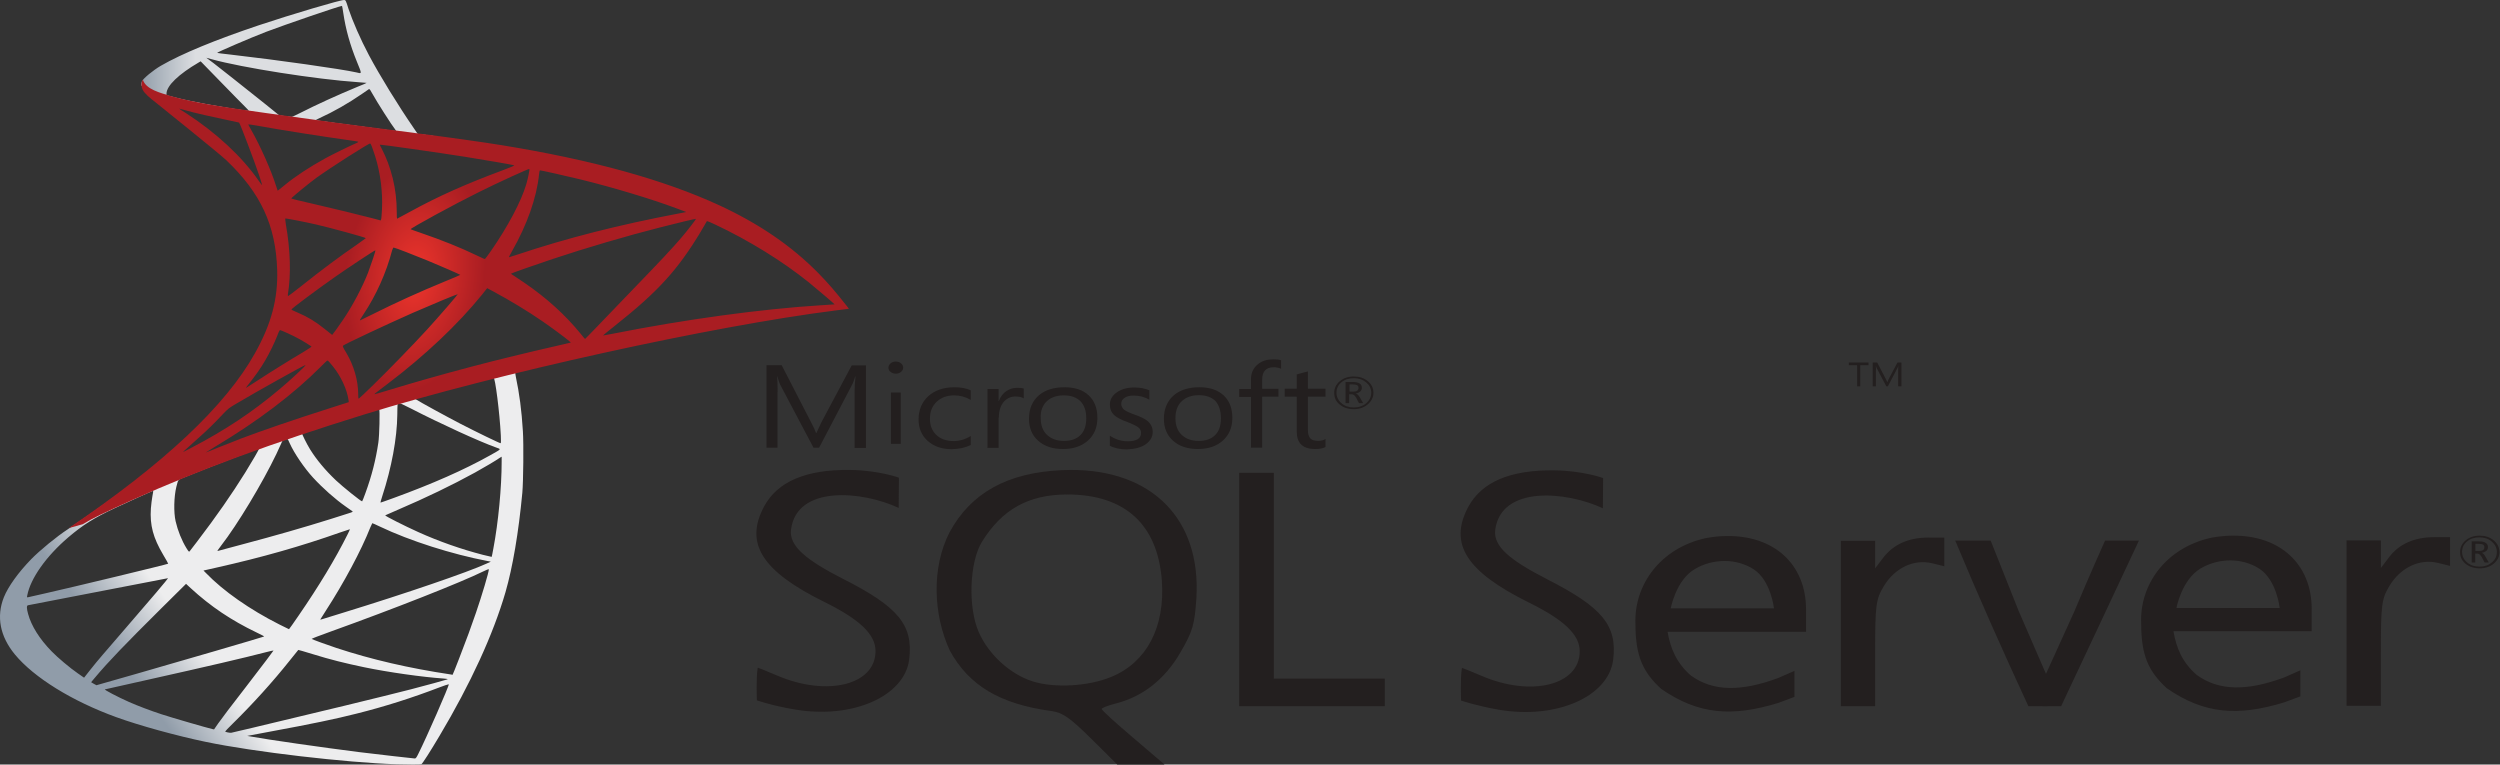<svg width="327" height="100" viewBox="0 0 327 100" fill="none" xmlns="http://www.w3.org/2000/svg">
    <rect x="0" y="0" width="327" height="100" fill="#333333" stroke="none"/>
    <path
        d="M70.106 46.683L45.767 53.223L24.593 60.912L18.669 62.199C17.16 63.38 15.578 64.576 13.867 65.787C11.991 67.118 10.243 68.33 8.9 69.207C7.41 70.176 5.202 71.993 4.08 73.143C2.406 74.868 1.081 76.7 0.511 78.108C-0.501 80.651 -0.004 83.224 1.946 85.601C4.448 88.628 9.434 91.716 15.247 93.82C18.209 94.895 23.194 96.272 26.947 97.044C33.184 98.346 45.252 99.754 51.893 99.966C53.236 100.011 55.039 100.011 55.112 99.966C55.26 99.89 56.29 98.27 57.486 96.257C61.57 89.4 64.513 82.967 66.114 77.472C67.07 74.142 67.824 69.707 68.321 64.455C68.45 62.986 68.505 58.067 68.394 56.402C68.229 53.677 67.934 51.467 67.475 49.303C67.401 48.984 67.383 48.697 67.42 48.682C67.493 48.636 67.714 48.576 70.712 47.864L70.106 46.683ZM64.55 49.363C64.771 49.363 65.359 54.01 65.507 56.947C65.543 57.567 65.525 57.976 65.488 57.976C65.341 57.976 62.379 56.538 60.264 55.448C58.424 54.494 54.929 52.587 54.377 52.224C54.193 52.118 54.211 52.103 55.72 51.679C58.277 50.967 64.348 49.363 64.55 49.363ZM52.151 52.723C52.316 52.723 52.739 52.92 53.751 53.435C57.541 55.387 62.692 57.749 64.9 58.536C65.58 58.778 65.653 58.687 64.09 59.565C60.742 61.442 56.566 63.289 51.451 65.151C50.55 65.484 49.796 65.741 49.778 65.741C49.741 65.741 49.851 65.363 49.998 64.909C51.23 61.139 51.93 57.325 51.967 54.267C51.985 52.753 51.985 52.753 52.151 52.708C52.114 52.723 52.132 52.723 52.151 52.723ZM49.594 53.525C49.704 53.616 49.63 57.007 49.483 57.93C49.152 60.14 48.637 62.199 47.791 64.515C47.589 65.075 47.404 65.544 47.368 65.574C47.294 65.65 44.773 63.622 43.946 62.835C42.511 61.472 41.389 60.11 40.561 58.778C40.138 58.097 39.475 56.765 39.531 56.719C39.825 56.553 49.52 53.465 49.594 53.525ZM37.562 57.416C37.58 57.416 37.599 57.416 37.617 57.431C37.654 57.461 37.783 57.703 37.893 57.976C38.482 59.292 39.806 61.23 40.947 62.471C42.198 63.834 43.836 65.287 45.197 66.24C45.638 66.543 46.043 66.831 46.098 66.876C46.209 66.967 46.245 66.952 43.246 67.89C39.77 68.98 35.98 70.07 31.638 71.22C30.601 71.496 29.565 71.773 28.53 72.053C28.364 72.099 28.419 72.023 28.897 71.402C31.05 68.632 34.324 63.198 36.164 59.353C36.477 58.687 36.789 58.021 36.845 57.87C36.918 57.658 37.01 57.582 37.249 57.476C37.378 57.446 37.507 57.416 37.562 57.416ZM33.883 58.672C33.938 58.702 33 60.322 32.08 61.805C30.295 64.666 28.345 67.482 25.733 70.903C25.292 71.493 24.869 72.038 24.813 72.099C24.721 72.205 24.684 72.174 24.39 71.705C23.765 70.691 23.249 69.389 22.974 68.193C22.698 67.012 22.753 64.954 23.066 63.682C23.305 62.744 23.286 62.759 23.838 62.532C26.193 61.548 33.809 58.611 33.883 58.672ZM65.617 59.732V60.367C65.617 63.743 65.176 68.375 64.531 71.751C64.421 72.341 64.329 72.825 64.311 72.84C64.311 72.84 63.777 72.719 63.152 72.568C60.392 71.856 57.394 70.812 54.689 69.586C52.905 68.784 50.311 67.466 50.385 67.406C50.403 67.391 51.175 67.058 52.077 66.664C55.683 65.12 59.141 63.455 62.14 61.805C63.262 61.185 64.954 60.186 65.323 59.913L65.617 59.732ZM19.993 64.212C20.067 64.212 20.048 64.333 19.938 64.878C19.864 65.272 19.773 65.998 19.736 66.498C19.588 68.708 20.03 70.343 21.355 72.583C21.723 73.203 22.017 73.718 21.998 73.733C21.87 73.824 9.691 76.761 5.865 77.623C4.724 77.881 3.731 78.108 3.657 78.123C3.528 78.153 3.51 78.138 3.565 77.88C3.988 75.656 6.049 72.749 8.918 70.297C10.832 68.662 12.359 67.709 14.971 66.482C16.847 65.605 19.736 64.288 19.956 64.227C19.957 64.212 19.975 64.212 19.993 64.212ZM48.692 68.435C48.711 68.42 49.152 68.617 49.685 68.874C53.622 70.751 59.105 72.492 63.777 73.385L64.2 73.461L63.612 73.733C61.165 74.853 53.126 77.608 44.902 80.136C43.706 80.499 42.529 80.863 42.308 80.938C42.087 81.014 41.885 81.059 41.885 81.044C41.885 81.029 42.216 80.499 42.639 79.849C44.939 76.306 47.257 71.993 48.434 68.995C48.582 68.708 48.673 68.451 48.692 68.435ZM45.767 69.222C45.786 69.238 45.638 69.555 45.454 69.919C43.854 73.113 41.756 76.594 39.071 80.5C38.39 81.499 37.82 82.301 37.801 82.301C37.783 82.301 37.231 82.028 36.569 81.695C32.668 79.728 29.21 77.306 26.947 74.959L26.616 74.626L28.29 74.248C34.287 72.901 39.383 71.448 44.442 69.662C45.16 69.419 45.749 69.222 45.767 69.222ZM63.943 74.445C63.961 74.793 63.023 77.911 62.25 80.166C61.606 82.058 61.054 83.542 60.043 86.16C59.601 87.311 59.215 88.265 59.197 88.265C59.178 88.265 59.068 88.249 58.958 88.219C53.494 87.402 48.6 86.267 44.001 84.753C42.713 84.329 40.873 83.648 40.763 83.572C40.727 83.542 41.83 83.118 43.228 82.618C51.599 79.606 60.282 76.185 63.262 74.717C63.612 74.535 63.888 74.445 63.943 74.445ZM21.98 75.626C22.017 75.656 19.681 78.426 16.406 82.195C15.265 83.512 13.941 85.056 13.444 85.631C12.947 86.206 12.193 87.114 11.77 87.659L10.997 88.643L10.169 88.068C9.194 87.402 7.502 85.979 6.748 85.192C5.165 83.573 4.099 81.862 3.675 80.303C3.473 79.576 3.473 79.213 3.657 79.168C3.933 79.107 8.845 78.153 13.444 77.275C16.001 76.791 18.963 76.216 20.03 76.004C21.097 75.792 21.962 75.626 21.98 75.626ZM24.335 76.367L24.923 76.912C27.573 79.349 30.277 81.151 33.552 82.725C34.141 82.997 34.582 83.239 34.545 83.255C34.416 83.33 23.176 86.615 17.97 88.098C15.045 88.946 12.634 89.627 12.616 89.627C12.598 89.627 12.432 89.536 12.248 89.43L11.917 89.233L12.451 88.598C14.18 86.539 16.351 84.284 21.079 79.591L24.335 76.367ZM39.016 85.01C39.034 84.995 39.843 85.237 40.837 85.54C43.228 86.282 45.123 86.751 47.662 87.281C50.789 87.932 55.315 88.568 57.983 88.749C58.387 88.779 58.608 88.81 58.534 88.855C58.405 88.916 55.701 89.658 53.715 90.172C50.55 90.99 40.892 93.336 33.018 95.198C31.565 95.546 30.314 95.833 30.24 95.848C30.056 95.879 29.449 95.742 29.449 95.682C29.449 95.652 29.891 95.183 30.424 94.668C33.073 92.064 35.704 89.158 37.893 86.403C38.5 85.646 39.016 85.025 39.016 85.01ZM35.778 85.086C35.796 85.101 34.49 86.827 32.209 89.793C31.234 91.05 30.148 92.473 29.762 92.972C29.394 93.457 28.842 94.214 28.529 94.637L27.996 95.409L27.72 95.349C27.057 95.198 22.403 93.85 21.171 93.442C19.643 92.942 18.061 92.337 16.884 91.822C15.412 91.171 13.573 90.202 13.72 90.172C13.757 90.157 16.277 89.597 19.312 88.916C27.37 87.114 31.84 86.07 34.766 85.313C35.299 85.177 35.759 85.071 35.778 85.086ZM58.681 89.506H58.7C58.773 89.657 55.793 96.469 54.708 98.618C54.469 99.103 54.377 99.224 54.248 99.209C53.935 99.194 49.612 98.694 46.981 98.376C42.401 97.801 34.711 96.696 32.779 96.333L32.338 96.257L35.078 95.742C40.965 94.652 43.798 94.062 46.668 93.335C50.292 92.427 53.88 91.292 57.504 89.9C58.074 89.688 58.553 89.521 58.681 89.506Z"
        fill="url(#paint0_linear_0_1)" />
    <path
        d="M45.013 0.001C44.608 -0.044 38.077 1.893 33.864 3.301C28.18 5.208 23.765 7.025 21.042 8.599C20.03 9.189 18.761 10.233 18.559 10.642C18.485 10.794 18.448 10.975 18.448 11.157L20.913 13.079L26.782 14.623L40.745 16.682L56.713 18.937L56.879 17.802C56.824 17.802 56.787 17.787 56.732 17.787L54.634 17.514L54.211 16.894C52.041 13.745 49.649 9.84 48.251 7.206C47.166 5.163 46.135 2.801 45.565 1.106C45.252 0.077 45.215 0.016 45.013 0.001ZM44.718 0.773H44.737C44.755 0.788 44.829 1.212 44.903 1.711C45.215 3.831 45.786 5.874 46.687 8.084C47.367 9.749 47.367 9.658 46.577 9.462C44.7 9.038 36.293 7.842 30.204 7.146C29.229 7.04 28.401 6.934 28.401 6.919C28.327 6.858 32.797 4.936 34.766 4.179C37.286 3.225 44.203 0.849 44.718 0.773ZM26.984 7.554L27.702 7.751C31.602 8.841 41.407 10.385 46.816 10.748C47.422 10.794 47.938 10.839 47.956 10.839C47.974 10.854 47.459 11.081 46.797 11.338C44.185 12.413 41.315 13.73 39.328 14.744C38.74 15.047 38.206 15.289 38.132 15.289C38.059 15.289 37.673 15.229 37.268 15.183L36.532 15.092L34.693 13.609C31.455 11.021 28.916 9.023 27.941 8.266L26.984 7.554ZM26.248 8.023L28.842 10.688C30.259 12.156 31.694 13.594 32.007 13.912C32.319 14.23 32.577 14.487 32.558 14.502C32.485 14.548 28.806 13.957 26.855 13.594C24.85 13.216 24.022 13.034 22.79 12.716L21.778 12.444V12.232C21.796 11.217 23.36 9.704 26.009 8.16L26.248 8.023ZM48.287 11.656C48.361 11.656 48.453 11.793 48.674 12.201C49.299 13.336 51.249 16.394 51.727 16.985C51.875 17.181 52.132 17.197 49.538 16.848C43.302 16.016 41.297 15.743 41.297 15.713C41.297 15.698 41.481 15.592 41.72 15.486C43.652 14.608 45.602 13.488 47.331 12.292C47.754 12.005 48.14 11.732 48.214 11.687C48.232 11.656 48.269 11.641 48.287 11.656Z"
        fill="url(#paint1_linear_0_1)" />
    <path
        d="M18.687 10.43C18.687 10.43 18.282 10.96 18.669 11.747C18.908 12.232 19.607 12.822 20.398 13.428C20.398 13.428 28.584 19.997 29.578 20.936C34.103 25.234 36.072 29.473 36.256 35.316C36.366 39.07 35.501 42.369 33.349 46.199C29.523 53.071 21.446 60.655 8.992 69.071L10.813 68.572C11.991 67.845 13.591 67.073 17.344 65.378C26.009 61.472 35.759 57.885 47.717 54.191C64.936 48.863 93.249 42.627 109.364 40.598L111.038 40.386L110.781 40.053C109.309 38.176 108.297 37.011 107.083 35.77C103.551 32.167 99.265 29.246 94.021 26.824C86.81 23.509 77.482 20.92 65.672 18.998C63.446 18.634 58.553 17.938 54.579 17.439C46.153 16.364 40.708 15.623 34.711 14.775C32.558 14.472 29.338 14.018 27.204 13.64C26.101 13.443 23.985 13.034 22.33 12.565C21.005 12.141 19.092 11.717 18.687 10.43ZM23.434 14.215C23.452 14.2 23.746 14.29 24.133 14.396C24.832 14.593 25.733 14.82 26.8 15.062C27.608 15.245 28.417 15.422 29.229 15.592C30.332 15.819 31.252 16.031 31.27 16.031C31.399 16.137 33.258 21.026 33.883 22.903C34.122 23.615 34.306 24.22 34.288 24.22C34.269 24.235 34.067 23.978 33.828 23.63C31.675 20.511 28.272 17.348 24.335 14.805C23.82 14.502 23.434 14.23 23.434 14.215ZM32.485 16.273C32.577 16.273 32.981 16.319 33.478 16.409C36.605 16.985 42.217 17.863 45.804 18.362C46.411 18.438 46.889 18.529 46.889 18.559C46.889 18.589 46.668 18.695 46.392 18.816C45.785 19.073 43.339 20.269 42.529 20.723C40.487 21.844 38.648 23.055 37.323 24.144C36.789 24.583 36.329 24.947 36.329 24.947C36.329 24.947 36.219 24.689 36.127 24.371C35.465 22.267 34.085 19.149 32.834 16.954C32.632 16.606 32.466 16.288 32.466 16.258C32.466 16.288 32.466 16.273 32.485 16.273ZM48.416 18.771C48.526 18.801 48.711 19.316 49.078 20.451C49.759 22.646 50.072 25.098 49.962 27.384C49.925 28.02 49.888 28.61 49.851 28.686L49.796 28.837L48.839 28.58C46.871 28.065 43.67 27.293 40.929 26.657C39.365 26.309 38.096 25.991 38.096 25.961C38.096 25.87 40.377 23.993 41.352 23.282C43.21 21.934 48.25 18.725 48.416 18.771ZM49.685 18.922C49.741 18.877 57.302 19.951 60.742 20.496C63.299 20.905 67.015 21.541 67.236 21.617C67.346 21.647 66.96 21.828 65.727 22.282C60.871 24.084 57.265 25.703 53.678 27.671C52.739 28.186 51.948 28.61 51.93 28.61C51.912 28.61 51.893 28.171 51.893 27.641C51.893 24.765 51.194 21.859 49.906 19.407C49.777 19.164 49.667 18.937 49.685 18.922ZM69.241 22.101C69.296 22.146 69.057 23.373 68.836 24.099C68.174 26.355 66.39 29.7 64.201 32.848C63.814 33.408 63.465 33.862 63.428 33.878C63.391 33.893 62.894 33.666 62.324 33.393C60.19 32.364 57.762 31.395 55.112 30.487C54.377 30.23 53.733 30.017 53.714 29.987C53.585 29.896 59.509 26.672 62.637 25.128C65.12 23.887 69.167 22.04 69.241 22.101ZM70.639 22.282C70.805 22.282 74.153 23.04 75.9 23.463C80.224 24.523 85.191 26.021 88.429 27.232L89.771 27.732L88.834 27.914C80.923 29.412 74.153 31.138 67.622 33.318C67.089 33.499 66.61 33.651 66.574 33.651C66.537 33.651 66.721 33.303 66.96 32.879C68.928 29.442 70.198 25.855 70.51 22.797C70.529 22.509 70.584 22.282 70.639 22.282ZM37.305 28.58C37.36 28.534 39.917 29.034 41.297 29.351C43.394 29.836 47.846 31.062 47.846 31.153C47.846 31.168 47.349 31.516 46.761 31.94C44.351 33.59 42.032 35.331 39.255 37.541C38.427 38.192 37.728 38.721 37.691 38.721C37.654 38.721 37.636 38.63 37.654 38.509C38.077 35.966 37.985 32.697 37.397 29.382C37.341 28.958 37.286 28.595 37.305 28.58ZM91.041 28.625C91.078 28.655 89.864 30.23 89.091 31.122C87.987 32.424 86.368 34.15 82.707 37.934C80.776 39.932 78.605 42.188 77.888 42.945C77.151 43.701 76.545 44.337 76.526 44.337C76.508 44.337 76.269 44.065 76.011 43.732C73.951 41.189 71.485 38.964 68.56 36.965C68.008 36.587 67.401 36.178 67.199 36.057C66.997 35.936 66.831 35.815 66.831 35.8C66.831 35.755 69.958 34.649 72.332 33.862C76.49 32.47 82.155 30.805 86.405 29.73C88.631 29.155 91.004 28.595 91.041 28.625ZM92.458 28.928C92.531 28.913 92.973 29.094 93.506 29.351C97.977 31.455 102.355 34.165 105.814 36.95C106.789 37.738 109.199 39.796 109.162 39.811C109.162 39.811 108.315 39.872 107.322 39.932C99.577 40.417 89.662 41.764 80.132 43.656C79.488 43.777 78.918 43.883 78.881 43.883C78.845 43.883 79.562 43.293 80.463 42.581C86.056 38.146 88.613 35.346 91.63 30.35C92.053 29.609 92.421 28.973 92.458 28.928C92.439 28.928 92.439 28.928 92.458 28.928ZM51.488 32.379C51.746 32.424 54.138 33.348 55.94 34.09C57.596 34.77 60.08 35.861 60.209 35.951C60.227 35.966 59.344 36.345 58.259 36.784C54.8 38.207 51.838 39.554 48.747 41.098C47.864 41.537 47.128 41.9 47.11 41.9C47.036 41.9 47.055 41.839 47.552 41.098C49.207 38.615 50.532 35.649 51.286 32.757C51.359 32.53 51.433 32.379 51.488 32.379ZM49.097 32.742C49.152 32.788 48.526 34.649 48.14 35.664C47.386 37.586 46.117 39.993 44.884 41.809C44.589 42.233 44.148 42.854 43.909 43.202L43.449 43.807L42.419 42.99C41.223 42.036 40.248 41.446 38.997 40.916C38.5 40.704 38.114 40.523 38.114 40.492C38.114 40.371 41.26 38.025 43.67 36.33C45.399 35.104 49.042 32.697 49.097 32.742ZM63.722 37.692L64.624 38.176C66.684 39.282 69.112 40.75 70.971 42.036C72.019 42.748 74.042 44.246 74.448 44.61L74.668 44.807L73.178 45.155C64.752 47.077 58.24 48.787 50.642 51.088C49.796 51.346 49.078 51.557 49.023 51.557C48.913 51.557 48.821 51.633 50.716 50.195C55.573 46.517 59.877 42.46 63.078 38.509L63.722 37.692ZM59.877 38.479C59.914 38.509 57.394 41.431 55.885 43.081C54.082 45.049 50.881 48.348 48.674 50.498C47.754 51.391 46.963 52.133 46.926 52.148C46.871 52.163 46.852 51.936 46.852 51.588C46.852 49.756 46.282 47.803 45.289 46.138C44.865 45.442 44.792 45.276 44.884 45.2C45.234 44.943 50.587 42.43 53.972 40.931C56.253 39.932 59.822 38.449 59.877 38.479ZM36.624 43.172C36.679 43.172 37.102 43.353 37.581 43.565C38.758 44.095 39.807 44.685 40.745 45.321C40.781 45.351 40.303 45.669 39.678 46.047C37.93 47.077 35.281 48.727 33.736 49.741C32.117 50.801 32.062 50.831 32.245 50.604C33.46 49.075 34.067 48.212 34.711 47.107C35.281 46.124 35.851 44.958 36.256 43.944C36.403 43.505 36.587 43.172 36.624 43.172ZM42.824 47.168C42.915 47.153 43.026 47.289 43.523 47.894C44.571 49.181 45.381 50.907 45.583 52.299L45.62 52.602L43.1 53.404C38.592 54.842 34.435 56.265 31.62 57.325C30.829 57.627 29.449 58.172 28.548 58.536C27.646 58.914 26.91 59.202 26.91 59.187C26.91 59.172 27.481 58.823 28.18 58.399C33.681 55.115 38.445 51.512 42.014 47.91C42.401 47.531 42.75 47.183 42.787 47.168L42.824 47.168ZM39.972 47.743C40.046 47.804 37.949 49.756 36.514 50.952C32.963 53.934 29.449 56.265 25.089 58.536C24.537 58.823 24.041 59.081 23.985 59.111C23.857 59.172 24.022 59.02 25.935 57.31C27.15 56.235 28.069 55.327 29.118 54.207C29.817 53.465 29.946 53.359 30.958 52.769C33.662 51.164 39.899 47.682 39.972 47.743Z"
        fill="url(#paint2_radial_0_1)" />
    <path
        d="M139.924 61.47C139.573 61.47 139.221 61.498 138.873 61.498C131.782 61.818 126.999 64.461 124.203 69.621C121.811 74.288 122.072 80.389 124.23 85.085C126.739 89.674 130.792 92.095 137.559 93.01C138.99 93.208 139.95 93.874 142.723 96.615L146.135 100H152.323L148.208 96.488C145.934 94.562 144.094 92.885 144.094 92.738C144.094 92.591 144.964 92.268 146.018 91.996C149.49 91.106 152.373 88.835 154.39 85.354C156.022 82.559 156.256 81.695 156.49 78.217C157.102 67.865 150.657 61.393 139.923 61.467L139.924 61.47ZM145.349 88.541C142.338 89.775 137.967 90.022 135.114 89.135C132.164 88.218 129.307 85.624 128.023 82.686C126.595 79.475 126.798 73.55 128.431 70.881C131.056 66.633 134.529 64.679 139.602 64.679C147.128 64.679 151.41 68.582 151.968 75.917C152.41 82.041 149.988 86.635 145.352 88.538L145.349 88.541ZM252.242 70.312C249.646 70.312 247.66 71.202 246.321 72.954L245.271 74.342V70.734H240.779V92.373H245.268V85.456C245.268 79.132 245.361 78.393 246.405 76.662C247.844 74.288 250.318 73.105 252.71 73.671L254.316 74.068V70.318H252.242V70.312ZM225.852 70.114C224.972 70.114 224.038 70.213 223.109 70.386C217.098 71.717 213.71 76.588 213.917 81.602C213.917 85.799 214.88 87.898 217.272 90.099C222.172 93.503 226.604 93.775 232.584 91.948C233.605 91.58 234.715 91.155 234.715 91.155V87.751L232.584 88.685C227.745 90.47 224.099 90.47 221.178 88.368C219.316 86.762 218.496 84.836 218.118 82.638H236.23V79.721C236.23 73.773 232.003 70.017 225.848 70.114H225.852ZM218.526 79.602C218.526 79.602 219.195 75.892 221.677 74.436C222.872 73.722 224.243 73.377 225.584 73.377C226.929 73.377 228.27 73.745 229.377 74.462C231.652 75.943 232.033 79.574 232.033 79.574H218.526V79.602ZM110.232 75.699C105.362 73.201 103.201 71.4 103.465 69.275C104.221 63.398 112.797 64.211 117.547 66.435L117.581 62.481C117.581 62.481 114.955 61.518 111.192 61.467C105.419 61.393 101.686 62.996 99.937 66.259C97.368 71.074 99.642 74.705 107.864 78.755C112.48 81.029 114.52 83.004 114.52 85.156C114.52 89.603 108.188 91.155 101.656 88.365C100.312 87.799 99.174 87.326 99.114 87.326C98.88 88.586 99.001 91.602 99.001 91.602C99.001 91.602 101.008 92.316 104.018 92.809C111.483 94.069 118.276 91.104 118.919 86.289C119.477 81.769 117.547 79.398 110.232 75.696V75.699ZM291.998 70.063C291.122 70.063 290.192 70.165 289.222 70.338C283.218 71.669 279.836 76.54 280.067 81.554C280.067 85.746 281.027 87.824 283.418 90.022C288.319 93.429 292.751 93.704 298.761 91.874C299.778 91.507 300.885 91.088 300.885 91.088V87.677L298.758 88.617C293.908 90.396 290.262 90.396 287.352 88.295C285.479 86.692 284.666 84.788 284.288 82.565H302.37V79.648C302.37 73.728 298.142 69.97 291.988 70.069L291.998 70.063ZM284.673 79.551C284.673 79.551 285.349 75.846 287.827 74.362C289.018 73.646 290.389 73.3 291.73 73.3C293.068 73.3 294.416 73.668 295.524 74.388C297.798 75.869 298.18 79.525 298.18 79.525H284.677L284.673 79.551ZM202.337 75.747C197.468 73.255 195.313 71.448 195.574 69.323C196.33 63.444 204.906 64.259 209.656 66.483L209.69 62.529C209.69 62.529 207.064 61.566 203.301 61.521C197.528 61.447 193.795 63.05 192.042 66.313C189.477 71.127 191.781 74.759 199.976 78.809C204.586 81.081 206.626 83.029 206.626 85.181C206.626 89.628 200.297 91.206 193.765 88.39C192.427 87.824 191.29 87.357 191.223 87.357C190.989 88.617 191.109 91.633 191.109 91.633C191.109 91.633 193.093 92.322 196.093 92.84C203.565 94.103 210.362 91.14 211.001 86.326C211.556 81.828 209.63 79.457 202.338 75.753L202.337 75.747ZM318.392 70.261C315.796 70.261 313.786 71.153 312.472 72.906L311.421 74.289V70.686H306.929V92.319H311.418V85.403C311.418 79.081 311.508 78.339 312.555 76.611C313.994 74.241 316.468 73.054 318.86 73.623L320.465 74.02V70.261L318.392 70.261ZM166.615 75.623V61.84H162.086V92.367H181.132V88.762H166.615V75.623ZM271.347 79.919L267.615 88.144L264.025 79.874L260.38 70.709H255.744C258.748 77.92 262.015 85.255 265.31 92.367C266.738 92.395 268.17 92.367 269.598 92.367L274.639 81.65L279.773 70.711H275.341C275.341 70.711 273.384 75.056 271.344 79.922L271.347 79.919ZM177.051 53.522C177.78 53.522 178.389 53.324 178.89 52.899C179.385 52.48 179.646 51.987 179.646 51.37C179.646 50.752 179.385 50.237 178.89 49.84C178.389 49.444 177.81 49.245 177.084 49.245C176.349 49.245 175.74 49.444 175.244 49.863C174.743 50.282 174.515 50.798 174.515 51.392C174.515 52.016 174.75 52.531 175.244 52.922C175.713 53.318 176.322 53.517 177.051 53.517V53.522ZM175.445 50.01C175.88 49.642 176.409 49.472 177.084 49.472C177.72 49.472 178.248 49.642 178.69 50.01C179.125 50.378 179.359 50.826 179.359 51.37C179.359 51.913 179.125 52.384 178.69 52.752C178.249 53.12 177.72 53.295 177.084 53.295C176.439 53.295 175.914 53.126 175.479 52.752C175.044 52.384 174.81 51.913 174.81 51.37C174.81 50.826 175.011 50.379 175.445 50.01ZM176.526 51.568H176.82C177.027 51.568 177.231 51.738 177.405 52.061L177.757 52.729H178.308L177.874 51.987C177.697 51.69 177.523 51.517 177.319 51.468C177.576 51.417 177.78 51.344 177.927 51.197C178.074 51.069 178.128 50.896 178.128 50.701C178.128 50.474 178.044 50.305 177.867 50.18C177.666 50.038 177.345 49.962 176.93 49.962H176.001V52.729H176.469V51.568L176.526 51.568ZM176.526 50.282H176.934C177.228 50.282 177.436 50.333 177.549 50.407C177.66 50.48 177.69 50.577 177.69 50.752C177.69 51.072 177.455 51.222 177.021 51.222H176.519V50.282H176.526ZM101.716 51.322C101.716 50.359 101.682 49.642 101.656 49.22H101.682C101.799 49.718 101.943 50.09 102.06 50.336L106.408 58.561H107.138L111.486 50.262C111.603 50.036 111.72 49.696 111.864 49.223H111.897C111.81 50.044 111.78 50.758 111.78 51.327V58.587H113.268V47.795H111.402L107.405 55.301C107.258 55.598 107.054 56.043 106.793 56.632H106.733C106.646 56.34 106.442 55.896 106.151 55.352L102.244 47.77H100.261V58.561H101.692V51.327L101.716 51.322ZM116.53 51.342H117.814V58.062H116.53V51.342ZM117.172 48.877C117.44 48.877 117.667 48.801 117.841 48.651C118.018 48.503 118.136 48.311 118.136 48.084C118.136 47.863 118.048 47.665 117.845 47.518C117.664 47.368 117.433 47.291 117.169 47.291C116.908 47.291 116.674 47.368 116.5 47.518C116.323 47.665 116.206 47.863 116.206 48.084C116.206 48.331 116.296 48.503 116.5 48.651C116.701 48.801 116.908 48.877 117.169 48.877H117.172ZM126.973 58.21V57.026C126.27 57.471 125.514 57.692 124.731 57.692C123.795 57.692 123.036 57.42 122.48 56.899C121.929 56.383 121.634 55.666 121.634 54.774C121.634 53.84 121.929 53.097 122.537 52.531C123.123 51.987 123.882 51.715 124.812 51.715C125.571 51.715 126.3 51.914 126.973 52.31V51.05C126.361 50.778 125.662 50.654 124.872 50.654C123.414 50.654 122.277 51.05 121.427 51.815C120.584 52.58 120.149 53.619 120.149 54.874C120.149 55.99 120.527 56.927 121.313 57.644C122.133 58.38 123.18 58.754 124.464 58.754C125.457 58.731 126.27 58.555 126.973 58.21ZM130.648 54.627C130.648 53.74 130.882 53.024 131.317 52.531C131.726 52.086 132.22 51.863 132.806 51.863C133.301 51.863 133.652 51.939 133.909 52.112V50.826C133.709 50.752 133.418 50.727 133.04 50.727C132.515 50.727 132.047 50.877 131.635 51.152C131.2 51.443 130.853 51.888 130.648 52.455H130.615V50.877H129.16V58.581H130.618V54.627H130.648ZM139.02 58.734C140.392 58.734 141.496 58.36 142.315 57.618C143.131 56.881 143.539 55.89 143.539 54.655C143.539 53.395 143.165 52.432 142.402 51.715C141.646 50.999 140.596 50.653 139.224 50.653C137.853 50.653 136.749 50.998 135.93 51.667C135.053 52.404 134.592 53.443 134.592 54.777C134.592 55.938 134.966 56.901 135.756 57.618C136.572 58.36 137.652 58.731 139.02 58.731V58.734ZM136.947 52.457C137.502 51.962 138.231 51.715 139.134 51.715C140.071 51.715 140.773 51.962 141.295 52.457C141.82 52.976 142.081 53.715 142.081 54.703C142.081 55.644 141.847 56.383 141.352 56.879C140.857 57.397 140.128 57.671 139.164 57.671C138.228 57.671 137.502 57.397 136.947 56.879C136.395 56.357 136.131 55.644 136.131 54.703C136.074 53.769 136.365 53.004 136.947 52.457ZM149.925 58.062C150.48 57.644 150.774 57.128 150.774 56.482C150.774 55.915 150.54 55.445 150.105 55.074C149.751 54.777 149.202 54.508 148.41 54.236C147.707 53.987 147.272 53.766 147.038 53.593C146.804 53.395 146.66 53.149 146.66 52.8C146.66 52.48 146.807 52.234 147.095 52.035C147.389 51.837 147.764 51.741 148.266 51.741C149.052 51.741 149.724 51.916 150.339 52.288V51.053C149.751 50.804 149.112 50.685 148.383 50.685C147.446 50.685 146.657 50.903 146.074 51.325C145.462 51.744 145.172 52.288 145.172 52.928C145.172 53.494 145.372 53.964 145.753 54.31C146.074 54.604 146.623 54.905 147.386 55.173C148.115 55.446 148.61 55.692 148.874 55.89C149.135 56.089 149.252 56.335 149.252 56.627C149.252 57.346 148.67 57.717 147.533 57.717C146.656 57.717 145.871 57.473 145.168 56.981V58.312C145.803 58.635 146.566 58.782 147.409 58.782C148.489 58.734 149.335 58.51 149.917 58.065L149.925 58.062ZM156.868 50.653C155.497 50.653 154.393 50.999 153.574 51.667C152.704 52.404 152.236 53.443 152.236 54.777C152.236 55.938 152.614 56.902 153.4 57.618C154.219 58.36 155.296 58.731 156.668 58.731C158.072 58.731 159.143 58.357 159.962 57.615C160.782 56.879 161.19 55.888 161.19 54.652C161.19 53.392 160.809 52.429 160.052 51.713C159.263 50.996 158.213 50.65 156.875 50.65L156.868 50.653ZM159.698 54.703C159.698 55.644 159.464 56.383 158.969 56.879C158.474 57.397 157.745 57.672 156.781 57.672C155.844 57.672 155.119 57.397 154.563 56.879C154.012 56.358 153.747 55.644 153.747 54.703C153.747 53.712 154.039 52.948 154.624 52.432C155.175 51.939 155.905 51.69 156.811 51.69C157.714 51.69 158.44 51.939 158.965 52.432C159.434 52.976 159.695 53.715 159.695 54.703H159.698ZM163.638 58.558H165.093V51.888H167.224V50.852H165.093V49.662C165.093 48.58 165.588 48.036 166.612 48.036C166.956 48.036 167.307 48.11 167.568 48.235V47.122C167.307 47.023 166.956 47 166.518 47C165.732 47 165.09 47.198 164.564 47.617C163.952 48.11 163.628 48.75 163.628 49.617V50.88H162.089V51.917H163.628V58.562L163.638 58.558ZM169.615 56.456C169.615 57.964 170.402 58.731 172.007 58.731C172.589 58.731 173.027 58.652 173.378 58.476V57.417C173.111 57.587 172.793 57.666 172.442 57.666C171.947 57.666 171.599 57.567 171.395 57.343C171.187 57.123 171.071 56.748 171.071 56.233V51.885H173.378V50.849H171.071V48.577C170.569 48.724 170.077 48.849 169.612 48.974V50.849H168.04V51.885H169.612V56.454L169.615 56.456ZM326.152 70.657C325.657 70.261 325.072 70.063 324.346 70.063C323.61 70.063 323.001 70.261 322.506 70.686C322.011 71.102 321.777 71.62 321.777 72.216C321.777 72.833 322.011 73.349 322.502 73.745C322.998 74.141 323.606 74.34 324.342 74.34C325.068 74.34 325.68 74.141 326.182 73.722C326.674 73.297 326.934 72.807 326.934 72.193C326.908 71.57 326.643 71.054 326.148 70.658L326.152 70.657ZM325.918 73.575C325.483 73.943 324.954 74.113 324.312 74.113C323.677 74.113 323.148 73.943 322.707 73.575C322.272 73.201 322.038 72.734 322.038 72.187C322.038 71.649 322.238 71.202 322.68 70.828C323.115 70.46 323.64 70.289 324.312 70.289C324.948 70.289 325.477 70.46 325.918 70.828C326.352 71.202 326.587 71.649 326.587 72.187C326.587 72.759 326.386 73.201 325.918 73.575ZM324.606 72.314C324.867 72.263 325.075 72.164 325.219 72.043C325.366 71.915 325.42 71.742 325.42 71.544C325.42 71.323 325.336 71.148 325.159 71.026C324.958 70.884 324.634 70.808 324.223 70.808H323.293V73.572H323.761V72.411H324.052C324.253 72.411 324.453 72.581 324.634 72.903L324.981 73.569H325.537L325.102 72.827C324.952 72.504 324.778 72.356 324.601 72.308L324.606 72.314ZM324.285 72.065H323.784V71.131H324.195C324.486 71.131 324.69 71.176 324.807 71.253C324.924 71.326 324.951 71.423 324.951 71.598C324.951 71.918 324.717 72.066 324.282 72.066L324.285 72.065ZM242.91 50.532H243.318V47.764H244.398V47.419H241.83V47.764H242.91V50.532ZM245.385 48.453C245.385 48.183 245.385 47.962 245.362 47.838C245.389 47.985 245.449 48.085 245.476 48.158L246.73 50.532H246.931L248.188 48.135C248.222 48.062 248.249 47.965 248.305 47.838C248.278 48.085 248.278 48.282 248.278 48.433V50.529H248.713V47.419H248.188L247.051 49.566C247.024 49.642 246.934 49.792 246.877 49.962H246.843C246.82 49.863 246.76 49.764 246.676 49.594L245.539 47.419H244.95V50.535H245.362V48.456L245.385 48.453Z"
        fill="#231F1F" />
    <defs>
        <linearGradient id="paint0_linear_0_1" x1="18.311" y1="90.108" x2="26.145" y2="84.482"
            gradientUnits="userSpaceOnUse">
            <stop stop-color="#909CA9" />
            <stop offset="1" stop-color="#EDEDEE" />
        </linearGradient>
        <linearGradient id="paint1_linear_0_1" x1="18.513" y1="9.439" x2="25.594" y2="9.439"
            gradientUnits="userSpaceOnUse">
            <stop stop-color="#939FAB" />
            <stop offset="1" stop-color="#DCDEE1" />
        </linearGradient>
        <radialGradient id="paint2_radial_0_1" cx="0" cy="0" r="1" gradientUnits="userSpaceOnUse"
            gradientTransform="translate(54.246 36.162) rotate(-172.954) scale(9.097 15.082)">
            <stop stop-color="#EE352C" />
            <stop offset="1" stop-color="#A91D22" />
        </radialGradient>
    </defs>
</svg>
    